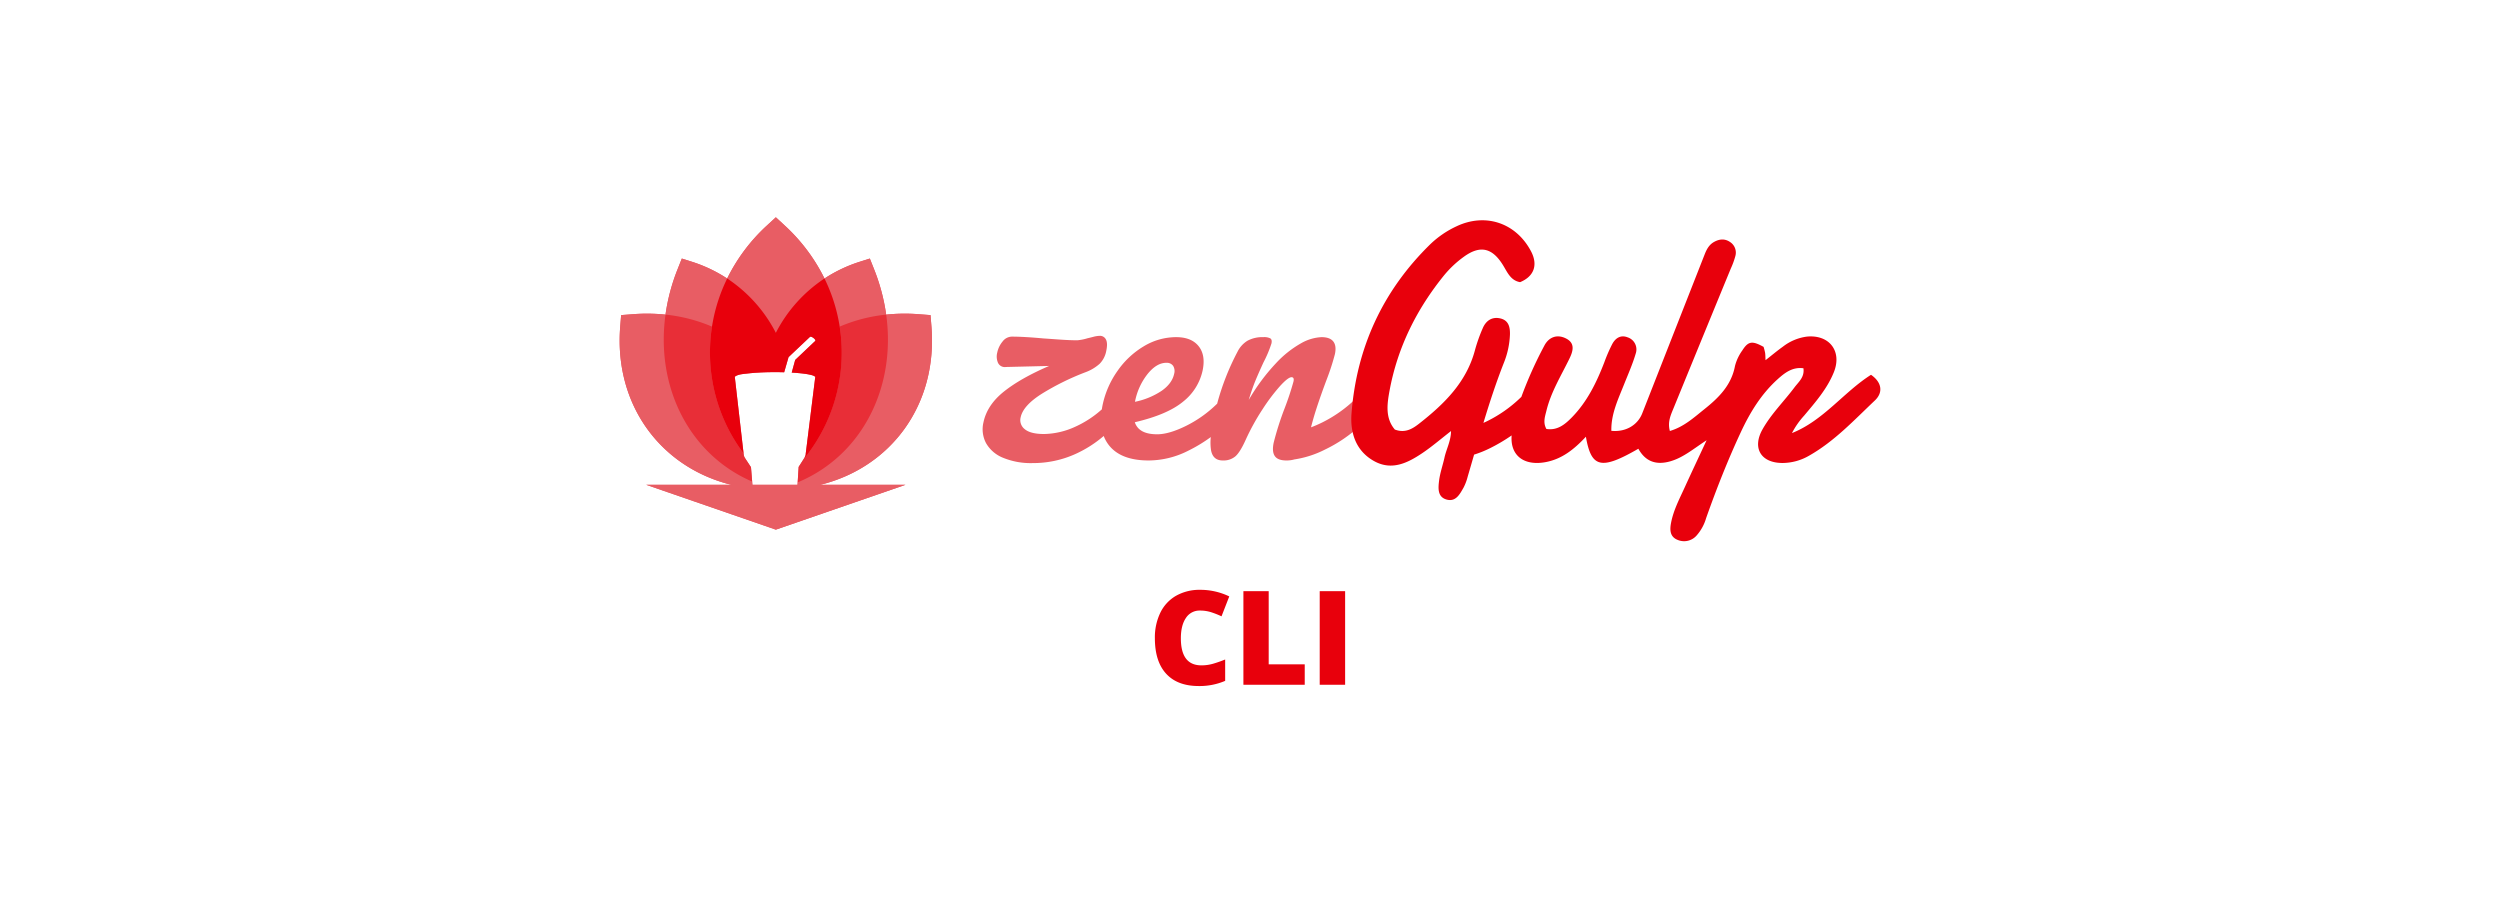 <svg xmlns="http://www.w3.org/2000/svg" viewBox="0 0 1024 370">
  <title>cli</title>
  <g>
    <g>
      <path d="M560.841,163.17a2.112,2.112,0,0,0-2.113-1.413,5.227,5.227,0,0,0-3.53,1.649,54.028,54.028,0,0,1-13.78,9.714c-1.55.76-3.02,1.389-4.427,1.916q.956-3.75,2.025-7.075,1.884-5.844,4.348-12.387a96.892,96.892,0,0,0,3.414-10.509q.729-3.432-.664-5.2t-4.825-1.769a18.633,18.633,0,0,0-8.3,2.467,42.454,42.454,0,0,0-10.388,8.257,81.167,81.167,0,0,0-11.127,15.014q1.43-4.717,2.759-7.936t3.312-7.507a48.7,48.7,0,0,0,3.249-7.721q.319-1.5-.424-2.038a5.372,5.372,0,0,0-2.889-.536,12.821,12.821,0,0,0-6.474,1.448,10.9,10.9,0,0,0-4.133,4.557,101.377,101.377,0,0,0-8.332,21.272c-.108.091-.216.183-.324.284a49.249,49.249,0,0,1-12.551,8.848q-6.886,3.378-11.71,3.378-7.507,0-9.14-4.933,13.314-3.109,19.753-8.419a22.209,22.209,0,0,0,8.009-12.708q1.345-6.327-1.622-10.027t-9.187-3.7a25.647,25.647,0,0,0-13.291,3.753,34.791,34.791,0,0,0-10.788,10.135,37.379,37.379,0,0,0-6.039,13.78c-.139.655-.251,1.292-.349,1.921a42.43,42.43,0,0,1-10.841,7.088,31.828,31.828,0,0,1-12.811,3q-5.469,0-7.847-1.93a4.674,4.674,0,0,1-1.74-4.933q1-4.718,8.452-9.491a104.632,104.632,0,0,1,18.1-8.955,17.975,17.975,0,0,0,5.77-3.431,10.1,10.1,0,0,0,2.748-5.362q.662-3.109-.146-4.612a2.675,2.675,0,0,0-2.522-1.5,11.256,11.256,0,0,0-2.719.429q-1.647.429-2.205.536a20.788,20.788,0,0,1-4.258.858q-3.111,0-7.6-.322t-6.182-.429q-8.1-.748-13.032-.751a4.863,4.863,0,0,0-3.8,1.984,10.374,10.374,0,0,0-2.2,4.558,6.454,6.454,0,0,0,.333,4.236,3.082,3.082,0,0,0,3.239,1.662l17.679-.428q-11.688,5.042-18.534,10.509t-8.351,12.548a12.182,12.182,0,0,0,1.029,8.525,13.926,13.926,0,0,0,6.928,6.006,29.781,29.781,0,0,0,12.187,2.2,41.974,41.974,0,0,0,17.582-3.753,48.477,48.477,0,0,0,11.519-7.347,14.484,14.484,0,0,0,2.239,3.915q4.92,6.113,16.182,6.113a36.085,36.085,0,0,0,16.362-4.075,61.26,61.26,0,0,0,9.076-5.51,21.282,21.282,0,0,0,.085,5.295q.748,4.291,4.825,4.29a7.488,7.488,0,0,0,5.256-1.769q1.929-1.77,4.182-6.81a93.435,93.435,0,0,1,6.88-12.441,77.061,77.061,0,0,1,7.165-9.491q3.282-3.591,4.678-3.592,1.179,0,.815,1.716a114.947,114.947,0,0,1-3.612,10.939,121.488,121.488,0,0,0-4.51,14.156q-.776,3.647.446,5.469t4.76,1.823a11.464,11.464,0,0,0,3.247-.422,41.257,41.257,0,0,0,12.575-4.054,58.152,58.152,0,0,0,14.382-9.773,13.476,13.476,0,0,0,3.789-7.3A6.743,6.743,0,0,0,560.841,163.17Zm-95.916,1.2a26.146,26.146,0,0,1,5.1-11.153q3.716-4.609,7.683-4.611a3.176,3.176,0,0,1,2.795,1.233,4.058,4.058,0,0,1,.43,3.271q-.843,3.969-5.128,6.971a30.687,30.687,0,0,1-10.931,4.5Z" style="fill: #e85d64"/>
      <path d="M766.367,153.516c-11.216,7.122-19.448,18.715-32.376,23.872a32.44,32.44,0,0,1,4.933-7.09c4.649-5.547,9.46-11,12.215-17.826,3.45-8.549-1.774-15.45-10.969-14.606a20.3,20.3,0,0,0-9.9,4.134c-2.31,1.643-4.484,3.477-7.108,5.53-.074-1.4-.049-2.248-.184-3.075a23.576,23.576,0,0,0-.613-2.373c-4.673-2.582-6.279-2.367-8.717,1.462a19.023,19.023,0,0,0-2.99,6.338c-1.475,7.893-6.633,13-12.51,17.692-4.327,3.458-8.435,7.26-14.169,8.959-1-3.694.359-6.519,1.5-9.323Q697.172,138.592,708.934,110a32.047,32.047,0,0,0,1.854-5.071,5.164,5.164,0,0,0-2.082-5.749c-2.186-1.518-4.4-1.323-6.635-.076-2.035,1.135-3.026,3.023-3.833,5.077q-12.792,32.559-25.572,65.121c-1.861,4.764-6.7,7.752-12.652,7.163-.164-6.851,2.747-12.863,5.192-19,1.67-4.193,3.521-8.341,4.791-12.656a5.208,5.208,0,0,0-3.306-6.63c-2.862-1.136-5,.31-6.313,2.741a64.014,64.014,0,0,0-3.228,7.431c-3.209,8.329-7.072,16.281-13.424,22.721-2.783,2.822-5.86,5.333-10.327,4.628-1.476-2.647-.569-5.065.02-7.482,1.865-7.655,6-14.306,9.4-21.283,1.549-3.179,2.469-6.417-1.5-8.357-3.672-1.8-6.979-.423-8.77,3.026a165.043,165.043,0,0,0-9.406,20.978c-.085.073-.169.143-.253.222a54.062,54.062,0,0,1-13.78,9.714c-.509.249-1,.476-1.5.7,2.5-8.271,5.177-16.488,8.351-24.549a34.418,34.418,0,0,0,2.513-11.621c.091-3.154-.576-5.932-4.126-6.665-3.3-.683-5.68,1.022-6.956,3.921a64.206,64.206,0,0,0-3.265,9.191c-3.531,13.178-12.668,22.064-22.909,30.069-2.694,2.106-5.727,3.958-9.889,2.379-3.934-4.6-3.2-10.3-2.2-15.755,3.26-17.814,11.107-33.571,22.485-47.563a42.771,42.771,0,0,1,7.894-7.391c6.758-4.947,11.735-3.752,16.141,3.406,1.77,2.876,3.1,6.258,6.982,6.935,5.757-2.371,7.395-7.1,4.467-12.656-6.138-11.647-18.688-15.846-30.542-10.207a39.394,39.394,0,0,0-10.711,7.33c-19.444,19.013-30.141,42.23-32.258,69.23-.613,7.821,1.632,15.331,9.19,19.565,7.223,4.046,13.714.839,19.733-3.193,4-2.683,7.674-5.865,11.836-9.088-.069,4.128-1.913,7.359-2.678,10.845-.7,3.176-1.828,6.285-2.22,9.49-.364,2.986-.731,6.693,3.131,7.74,3.74,1.015,5.368-2.242,6.892-4.9a21.064,21.064,0,0,0,1.709-4.552q1.317-4.479,2.609-8.968a43.87,43.87,0,0,0,6.629-2.687,69.5,69.5,0,0,0,8.749-5.179c-.63,8.181,4.951,12.522,13.708,10.974,6.727-1.19,11.789-5.151,16.711-10.44,2.2,12.853,6.314,13.668,21.487,4.923,2.93,5.31,7.353,6.815,13.175,5.123,5.255-1.527,9.328-5.061,14.781-8.6-3.311,7.114-6.145,13.107-8.894,19.14-2.171,4.765-4.654,9.439-5.657,14.631-.523,2.708-.62,5.659,2.559,6.992a6.792,6.792,0,0,0,7.938-1.8,18.518,18.518,0,0,0,3.861-7.086c4.216-11.94,8.854-23.707,14.206-35.191,3.779-8.109,8.388-15.641,15.078-21.68,2.912-2.628,6.073-5.089,10.564-4.492.527,3.649-1.97,5.569-3.621,7.775-4.329,5.788-9.566,10.9-13.137,17.249-4.318,7.679-.646,13.777,8.186,13.775a21.829,21.829,0,0,0,10.867-2.978c10.373-5.866,18.432-14.548,26.949-22.609C771.552,160.63,770.664,156.484,766.367,153.516Z" style="fill: #e8000c"/>
    </g>
    <g>
      <path d="M381.519,133.729l-.375-4.66-4.761-.367a73.743,73.743,0,0,0-13.411.164,80.188,80.188,0,0,0-4.928-18.534l-1.76-4.434-4.088,1.3a58.854,58.854,0,0,0-14.486,6.877,73.569,73.569,0,0,0-16.3-21.724L317.782,89l-3.633,3.352a73.565,73.565,0,0,0-16.3,21.724,58.872,58.872,0,0,0-14.486-6.877l-4.088-1.3-1.76,4.434a80.138,80.138,0,0,0-4.928,18.534,73.743,73.743,0,0,0-13.411-.164l-4.761.367-.376,4.66c-2.591,32.141,16.64,57.726,45.517,64.846h-34.88l53.1,18.367,53.1-18.367H336C364.88,191.455,384.111,165.869,381.519,133.729Zm-52,19.365a22.837,22.837,0,0,1,2.831.525,4.565,4.565,0,0,1,1.415.587c.047.033.093.066.138.1a.232.232,0,0,1,.025.142c-.077.547-3.953,31.776-3.953,31.776.254-.206-.439,1.062-.3,1.01L329,188.307l-1.874,2.947-.4,6.319-.064,1H308.191l-.108-1.325-.48-5.885-2.646-4.028c.165.062-.226-.2-.338-1.151l-.053-.468c-.447-3.9-3.54-30.911-3.579-31.211a.352.352,0,0,1,0-.155.364.364,0,0,1,.142-.158c1.267-.908,3.42-1.007,4.977-1.194,1.586-.189,3.183-.31,4.779-.4,3.432-.187,6.876-.217,10.312-.117l1.788-6.2,8.759-8.278c.553-.5,2.64,1.168,2.176,1.639l-8.213,7.788-1.424,5.186C326.037,152.719,327.788,152.859,329.523,153.094Z" style="fill: #e85d64"/>
      <polygon points="370.883 198.575 264.681 198.575 317.782 216.942 370.883 198.575" style="fill: #e85d64"/>
      <g>
        <path d="M381.519,133.729l-.375-4.66-4.761-.367a73.743,73.743,0,0,0-13.411.164c4.137,29.754-9.85,57.576-35.913,68.568l-.34.139-.168,2.627C360.577,196.784,384.384,169.262,381.519,133.729Z" style="fill: #e85d64"/>
        <path d="M272.592,128.866a73.743,73.743,0,0,0-13.411-.164l-4.761.367-.376,4.66c-2.845,35.291,20.619,62.68,54.274,66.4l-.235-2.876C282.292,186.137,268.477,158.458,272.592,128.866Z" style="fill: #e85d64"/>
        <path d="M362.972,128.866a80.188,80.188,0,0,0-4.928-18.534l-1.76-4.434-4.088,1.3a58.854,58.854,0,0,0-14.486,6.877,69.186,69.186,0,0,1,6.224,19.7A65.34,65.34,0,0,1,362.972,128.866Z" style="fill: #e85d64"/>
        <path d="M329,188.307l-1.874,2.947-.4,6.319.34-.139c26.063-10.992,40.05-38.814,35.913-68.568a65.34,65.34,0,0,0-19.038,4.911A69.311,69.311,0,0,1,329,188.307Z" style="fill: #e82e37"/>
        <path d="M297.854,114.076a58.872,58.872,0,0,0-14.486-6.877l-4.088-1.3-1.76,4.434a80.138,80.138,0,0,0-4.928,18.534,65.34,65.34,0,0,1,19.038,4.911A69.186,69.186,0,0,1,297.854,114.076Z" style="fill: #e85d64"/>
        <path d="M308.083,197.25l-.48-5.885-2.646-4.028c.165.062-.226-.2-.338-1.151l-.053-.468a69.139,69.139,0,0,1-12.936-51.941,65.34,65.34,0,0,0-19.038-4.911C268.477,158.458,282.292,186.137,308.083,197.25Z" style="fill: #e82e37"/>
        <path d="M317.782,136.328a58.808,58.808,0,0,1,19.928-22.252,73.569,73.569,0,0,0-16.3-21.724L317.782,89l-3.633,3.352a73.565,73.565,0,0,0-16.3,21.724A58.808,58.808,0,0,1,317.782,136.328Z" style="fill: #e85d64"/>
        <path d="M304.566,185.718c-.447-3.9-3.54-30.911-3.579-31.211a.352.352,0,0,1,0-.155.364.364,0,0,1,.142-.158c1.267-.908,3.42-1.007,4.977-1.194,1.586-.189,3.183-.31,4.779-.4,3.432-.187,6.876-.217,10.312-.117l1.788-6.2,8.759-8.278c.553-.5,2.64,1.168,2.176,1.639l-8.213,7.788-1.424,5.186c1.751.1,3.5.24,5.237.475a22.837,22.837,0,0,1,2.831.525,4.565,4.565,0,0,1,1.415.587c.047.033.093.066.138.1a.232.232,0,0,1,.025.142c-.077.547-3.953,31.776-3.953,31.776.254-.206-.439,1.062-.3,1.01L329,188.307a68.89,68.89,0,0,0,8.713-74.231,58.808,58.808,0,0,0-19.928,22.252,58.808,58.808,0,0,0-19.928-22.252,68.823,68.823,0,0,0,6.712,71.642Z" style="fill: #e8000c"/>
      </g>
    </g>
  </g>
  <g>
    <path d="M491.522,250.087a6.6,6.6,0,0,0-5.768,3.028q-2.072,3.028-2.071,8.351,0,11.066,8.416,11.065a17.245,17.245,0,0,0,4.93-.708,49.527,49.527,0,0,0,4.8-1.7v8.757A26.552,26.552,0,0,1,490.972,281q-8.679,0-13.307-5.034t-4.628-14.552a23.223,23.223,0,0,1,2.242-10.462,16.049,16.049,0,0,1,6.45-6.935,19.48,19.48,0,0,1,9.9-2.426,27.275,27.275,0,0,1,11.878,2.7l-3.173,8.154a35.79,35.79,0,0,0-4.247-1.678A14.863,14.863,0,0,0,491.522,250.087Z" style="fill: #e8000c"/>
    <path d="M509.3,280.476V242.142h10.357v29.969h14.761v8.365Z" style="fill: #e8000c"/>
    <path d="M540.553,280.476V242.142h10.41v38.334Z" style="fill: #e8000c"/>
  </g>
</svg>
